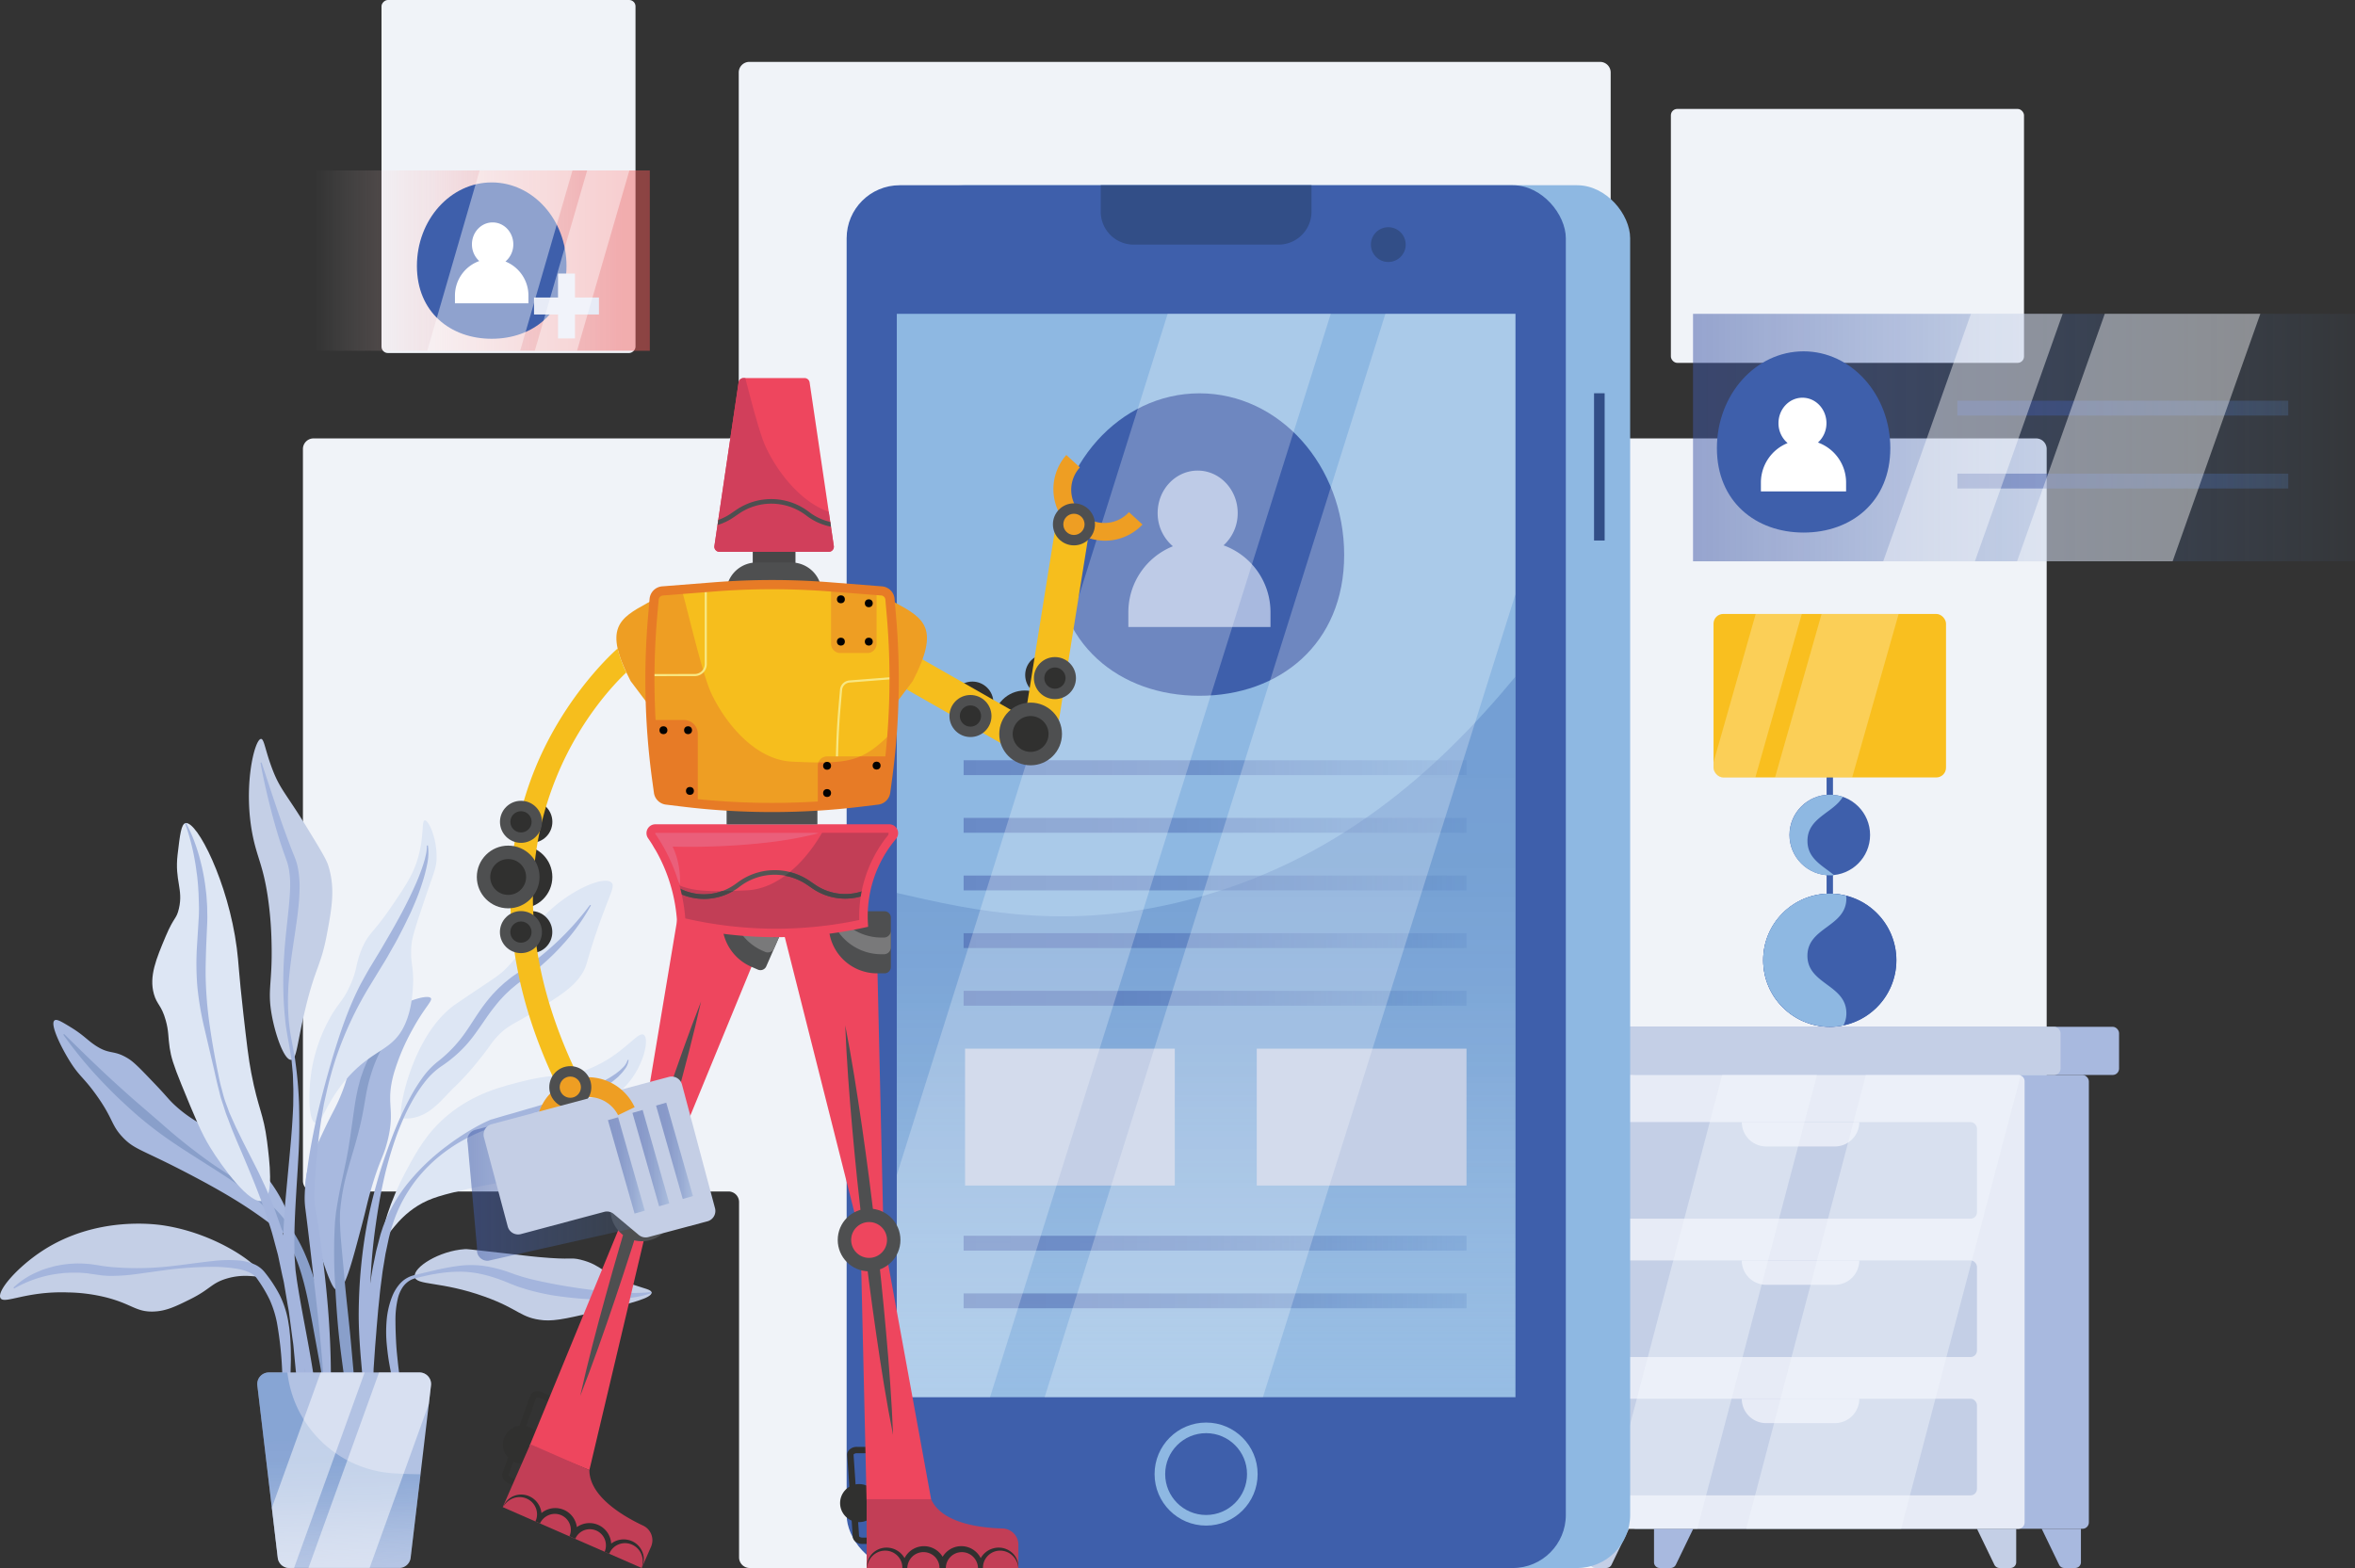 <svg xmlns="http://www.w3.org/2000/svg" xmlns:xlink="http://www.w3.org/1999/xlink" data-name="Layer 1" viewBox="144.97 130.35 1110.07 739.35"><rect x="144.97" y="130.35" width="1110.07" height="739.35" fill="#333333" stroke="none"/><defs><linearGradient id="a" x1="307.62" x2="304.81" y1="883.99" y2="807.12" gradientUnits="userSpaceOnUse"><stop offset="0" stop-color="#ffffff" stop-opacity="0" class="stopColorfff svgShape"></stop><stop offset=".01" stop-color="#fcfdfe" stop-opacity=".02" class="stopColorfcfdfe svgShape"></stop><stop offset=".14" stop-color="#d1ddef" stop-opacity=".27" class="stopColord1ddef svgShape"></stop><stop offset=".28" stop-color="#acc2e1" stop-opacity=".5" class="stopColoracc2e1 svgShape"></stop><stop offset=".43" stop-color="#8eacd6" stop-opacity=".68" class="stopColor8eacd6 svgShape"></stop><stop offset=".57" stop-color="#769ace" stop-opacity=".82" class="stopColor769ace svgShape"></stop><stop offset=".71" stop-color="#658ec8" stop-opacity=".92" class="stopColor658ec8 svgShape"></stop><stop offset=".85" stop-color="#5b86c4" stop-opacity=".98" class="stopColor5b86c4 svgShape"></stop><stop offset="1" stop-color="#5884c3" class="stopColor5884c3 svgShape"></stop></linearGradient><linearGradient id="d" x1="713.49" x2="713.49" y1="829.55" y2="489.83" xlink:href="#a"></linearGradient><linearGradient id="b" x1="599.19" x2="836.24" y1="716.51" y2="716.51" gradientUnits="userSpaceOnUse"><stop offset="0" stop-color="#4058a6" class="stopColor4058a6 svgShape"></stop><stop offset=".25" stop-color="#415aa8" stop-opacity=".97" class="stopColor415aa8 svgShape"></stop><stop offset=".49" stop-color="#4562ad" stop-opacity=".89" class="stopColor4562ad svgShape"></stop><stop offset=".72" stop-color="#4c6fb5" stop-opacity=".74" class="stopColor4c6fb5 svgShape"></stop><stop offset=".96" stop-color="#5680c0" stop-opacity=".54" class="stopColor5680c0 svgShape"></stop><stop offset="1" stop-color="#5884c3" stop-opacity=".5" class="stopColor5884c3 svgShape"></stop></linearGradient><linearGradient id="e" x1="599.19" x2="836.24" y1="743.69" y2="743.69" xlink:href="#b"></linearGradient><linearGradient id="f" x1="599.19" x2="836.24" y1="573.85" y2="573.85" xlink:href="#b"></linearGradient><linearGradient id="g" x1="599.19" x2="836.24" y1="601.03" y2="601.03" xlink:href="#b"></linearGradient><linearGradient id="h" x1="599.19" x2="836.24" y1="519.49" y2="519.49" xlink:href="#b"></linearGradient><linearGradient id="i" x1="599.19" x2="836.24" y1="492.31" y2="492.31" xlink:href="#b"></linearGradient><linearGradient id="j" x1="599.19" x2="836.24" y1="546.67" y2="546.67" xlink:href="#b"></linearGradient><linearGradient id="k" x1="293.46" x2="451.27" y1="253.22" y2="253.22" gradientUnits="userSpaceOnUse"><stop offset="0" stop-color="#ffffff" stop-opacity="0" class="stopColorfff svgShape"></stop><stop offset=".1" stop-color="#fde6e6" stop-opacity=".15" class="stopColorfde6e6 svgShape"></stop><stop offset=".28" stop-color="#fabbba" stop-opacity=".4" class="stopColorfabbba svgShape"></stop><stop offset=".46" stop-color="#f79796" stop-opacity=".62" class="stopColorf79796 svgShape"></stop><stop offset=".63" stop-color="#f57b79" stop-opacity=".78" class="stopColorf57b79 svgShape"></stop><stop offset=".78" stop-color="#f36765" stop-opacity=".9" class="stopColorf36765 svgShape"></stop><stop offset=".91" stop-color="#f25a58" stop-opacity=".97" class="stopColorf25a58 svgShape"></stop><stop offset="1" stop-color="#f25654" class="stopColorf25654 svgShape"></stop></linearGradient><linearGradient id="l" x1="943.01" x2="1255.04" y1="336.66" y2="336.66" gradientUnits="userSpaceOnUse"><stop offset="0" stop-color="#4058a6" class="stopColor4058a6 svgShape"></stop><stop offset="1" stop-color="#5884c3" stop-opacity=".1" class="stopColor5884c3 svgShape"></stop></linearGradient><linearGradient id="m" x1="963.88" x2="1119.85" y1="322.78" y2="322.78" gradientTransform="translate(103.73)" xlink:href="#b"></linearGradient><linearGradient id="n" x1="963.88" x2="1119.85" y1="357.17" y2="357.17" gradientTransform="translate(103.73)" xlink:href="#b"></linearGradient><linearGradient id="o" x1="365.22" x2="470.39" y1="683.18" y2="683.18" gradientUnits="userSpaceOnUse"><stop offset="0" stop-color="#4059a6" class="stopColor4059a6 svgShape"></stop><stop offset="1" stop-color="#5883c2" stop-opacity=".1" class="stopColor5883c2 svgShape"></stop></linearGradient><linearGradient id="c" x1="454.22" x2="471.6" y1="672.96" y2="672.96" gradientUnits="userSpaceOnUse"><stop offset="0" stop-color="#4059a6" class="stopColor4059a6 svgShape"></stop><stop offset=".25" stop-color="#415ba8" stop-opacity=".97" class="stopColor415ba8 svgShape"></stop><stop offset=".48" stop-color="#4562ac" stop-opacity=".89" class="stopColor4562ac svgShape"></stop><stop offset=".72" stop-color="#4c6eb4" stop-opacity=".75" class="stopColor4c6eb4 svgShape"></stop><stop offset=".95" stop-color="#567fbf" stop-opacity=".55" class="stopColor567fbf svgShape"></stop><stop offset="1" stop-color="#5883c2" stop-opacity=".5" class="stopColor5883c2 svgShape"></stop></linearGradient><linearGradient id="p" x1="443.09" x2="460.46" y1="676.39" y2="676.39" xlink:href="#c"></linearGradient><linearGradient id="q" x1="431.52" x2="448.9" y1="679.84" y2="679.84" xlink:href="#c"></linearGradient></defs><rect width="166.45" height="119.73" x="301.44" y="153.71" fill="#f0f3f8" rx="3" transform="rotate(90 384.665 213.575)" class="colorf0f3f8 svgShape"></rect><path fill="#f0f3f8" d="M1104.67,337.06H909.19a5,5,0,0,1-5-5V164.53a5,5,0,0,0-5-5h-401a5,5,0,0,0-5,5V332.06a5,5,0,0,1-5,5H292.76a5,5,0,0,0-5,5V687.12a5,5,0,0,0,5,5H488.34a5,5,0,0,1,5,5V864.65a5,5,0,0,0,5,5h401a5,5,0,0,0,5-5V697.12a5,5,0,0,1,5-5h195.37a5,5,0,0,0,5-5V342.06A5,5,0,0,0,1104.67,337.06Z" class="colorf0f3f8 svgShape"></path><rect width="166.45" height="119.73" x="932.57" y="181.71" fill="#f0f3f8" rx="3" class="colorf0f3f8 svgShape"></rect><rect width="245.16" height="22.71" x="898.67" y="614.48" fill="#a8b9df" rx="3" class="colora8b9df svgShape"></rect><rect width="216.67" height="213.97" x="912.92" y="637.19" fill="#a8b9df" rx="3" class="colora8b9df svgShape"></rect><rect width="245.16" height="22.71" x="871.09" y="614.48" fill="#c4cfe6" rx="3" class="colorc4cfe6 svgShape"></rect><path fill="#e7ebf6" d="M1099.3,640.19v208a3,3,0,0,1-3,3h-208a3,3,0,0,1-3-3v-208a3,3,0,0,1,3-3h208a3,3,0,0,1,3,3Z" class="colore7ebf6 svgShape"></path><rect width="166.35" height="45.56" x="910.49" y="659.4" fill="#c4cfe6" rx="3" class="colorc4cfe6 svgShape"></rect><rect width="166.35" height="45.56" x="910.49" y="724.63" fill="#c4cfe6" rx="3" class="colorc4cfe6 svgShape"></rect><rect width="166.35" height="45.56" x="910.49" y="789.85" fill="#c4cfe6" rx="3" class="colorc4cfe6 svgShape"></rect><path fill="#e7ebf6" d="M966 659.4h55.37a0 0 0 010 0v0a11.5 11.5 0 01-11.5 11.5H977.48A11.5 11.5 0 01966 659.4v0A0 0 0 01966 659.4zM966 724.63h55.37a0 0 0 010 0v0a11.5 11.5 0 01-11.5 11.5H977.48a11.5 11.5 0 01-11.5-11.5v0A0 0 0 01966 724.63zM966 789.85h55.37a0 0 0 010 0v0a11.5 11.5 0 01-11.5 11.5H977.48a11.5 11.5 0 01-11.5-11.5v0A0 0 0 01966 789.85z" class="colore7ebf6 svgShape"></path><path fill="#c4cfe6" d="M902.14,869.65H897a2.69,2.69,0,0,1-2.69-2.68V851.16h18.49l-8.22,17A2.7,2.7,0,0,1,902.14,869.65Z" class="colorc4cfe6 svgShape"></path><path fill="#a8b9df" d="M932.47,869.65H927.3a2.68,2.68,0,0,1-2.68-2.68V851.16h18.49l-8.22,17A2.7,2.7,0,0,1,932.47,869.65Z" class="colora8b9df svgShape"></path><path fill="#c4cfe6" d="M1087.49,869.65h5.16a2.68,2.68,0,0,0,2.69-2.68V851.16h-18.49l8.22,17A2.7,2.7,0,0,0,1087.49,869.65Z" class="colorc4cfe6 svgShape"></path><path fill="#a8b9df" d="M1118,869.65h5.16a2.68,2.68,0,0,0,2.69-2.68V851.16h-18.49l8.22,17A2.7,2.7,0,0,0,1118,869.65Z" class="colora8b9df svgShape"></path><polygon fill="#f4f7fc" points="1001.43 637.19 945.02 851.16 900.35 851.16 956.76 637.19 1001.43 637.19" opacity=".42" class="colorf4f7fc svgShape"></polygon><path fill="#f4f7fc" d="M1097.46,637.42,1041.1,851.16h-73l56.41-214h71.79A3,3,0,0,1,1097.46,637.42Z" opacity=".42" class="colorf4f7fc svgShape"></path><g fill="#000000" class="color000 svgShape"><path fill="#a8b9df" d="M304 738.6c-1.2 0-2.61-1.35-6.2-11.79-7.24-21-10.85-31.55-8.06-44 1.15-5.12 3.45-10 8.06-19.84 3.74-8 5.46-10.25 8.06-16.75 4.1-10.22 3.51-13.68 5.59-19.22 7.3-19.5 34.26-29 36.59-26.05 1 1.24-2.86 4.19-8.69 14.88a102.44 102.44 0 00-8.68 20.47c-4.2 14.94.9 16.59-3.1 32.25-2 7.73-3.38 8-7.44 21.7-2 6.74-2.11 8.22-4.34 16.75C310.44 727.29 307.48 738.6 304 738.6zM281.65 712.55c-2.2 1.75-7.88-5.64-27.29-17.36-13.21-8-29.74-16.13-31-16.75-12.88-6.32-15.95-7.06-20.46-11.78-5.71-6-4.33-8.5-12.41-19.85-6.25-8.78-8.17-8.81-13-16.74-4.14-6.78-9-16.94-6.82-18.61 1-.78 3.24.55 7.44 3.1 6.29 3.83 7.82 6.05 11.78 8.69 7 4.63 8.45 1.86 15.51 6.2 2.84 1.75 6 5.09 12.4 11.78s6.5 7.43 9.92 10.54c4.91 4.46 8.8 6.66 13 9.31A195.75 195.75 0 01263 677.2C277.66 690.08 284.88 710 281.65 712.55z" class="colora8b9df svgShape"></path><path fill="#899fca" d="M175.17,617.88c7.42,7.27,14.76,14.51,22.35,21.48,1.88,1.75,3.8,3.47,5.71,5.19s3.83,3.44,5.77,5.12l11.68,10.08A272.53,272.53,0,0,0,244.9,679c4.26,2.94,8.65,5.67,13,8.49a119.09,119.09,0,0,1,12.77,9.13,61.18,61.18,0,0,1,10.71,11.77,76.35,76.35,0,0,1,7.68,14c4.2,9.8,6.55,20.16,8.31,30.41.87,5.14,1.62,10.27,2.31,15.41.34,2.56.69,5.15,1,7.74s.53,5.18.76,7.78a218.15,218.15,0,0,1,.41,31.2h-.5c-1.05-10.32-2.22-20.57-3.82-30.75-.8-5.09-1.68-10.13-2.63-15.22l-2.78-15.24c-1.89-10.1-3.78-20.15-7.43-29.56A84.18,84.18,0,0,0,278,710.57a63.36,63.36,0,0,0-9.21-12A83.37,83.37,0,0,0,257,688.89c-4.23-2.95-8.59-5.75-13-8.55-8.72-5.59-17.64-11-25.94-17.36-4.15-3.16-8.17-6.48-12-10-1.93-1.75-3.84-3.53-5.72-5.32s-3.71-3.67-5.53-5.53a200.55,200.55,0,0,1-20-23.92Z" class="color899fca svgShape"></path><path fill="#c4cfe6" d="M268,731.7c-.65,1.69-6.88-1.39-16.48,1.58-7,2.17-7.5,5-16.9,9.66-6.77,3.36-11.49,5.7-17.66,5.81-7.88.14-9.86-3.52-21.65-6.6a79.13,79.13,0,0,0-18.44-2.43c-19.56-.68-29.82,5.68-31.64,2.72-2-3.23,7.83-14.6,19.84-22.41,25.26-16.43,53.15-12.5,57.23-11.86C248.73,712.29,269.22,728.49,268,731.7Z" class="colorc4cfe6 svgShape"></path><path fill="#a4b5dd" d="M151.31,737.44a37.9,37.9,0,0,1,10.16-6.87c.94-.43,1.89-.82,2.84-1.24s1.95-.69,2.93-1,2-.57,3-.85,2-.42,3-.63a49.15,49.15,0,0,1,12.47-.63,29.28,29.28,0,0,1,3.11.34l1.55.22.77.12.71.11c1.86.34,3.79.57,5.72.75a140.46,140.46,0,0,0,23.83,0c8-.69,15.9-2,24-2.85a62.8,62.8,0,0,1,12.36-.24,24.41,24.41,0,0,1,6.39,1.51,13,13,0,0,1,5.76,4.24,64.61,64.61,0,0,1,6.83,10.42,45.15,45.15,0,0,1,4,12l.49,3.08c.18,1,.24,2.05.35,3.08.24,2,.31,4.09.41,6.13s.06,4.07.1,6.1l-.15,6.07a236.46,236.46,0,0,1-2.25,24.09l-.5,0c-.53-8-.75-16.07-1.19-24a169.58,169.58,0,0,0-2.5-23.46,49.73,49.73,0,0,0-3.43-10.79,67.05,67.05,0,0,0-5.95-9.93c-1.65-2.53-5.24-3.81-8.91-4.55a70.64,70.64,0,0,0-11.66-1,176.67,176.67,0,0,0-23.93,1.71l-12,1.65a86.66,86.66,0,0,1-12.21.9c-1,0-2.07,0-3.12-.13-.52,0-1-.07-1.56-.13l-1.57-.22-2.93-.41c-1-.11-1.9-.35-2.86-.38l-2.88-.23c-1,0-1.92,0-2.88,0-.48,0-1,0-1.44,0l-1.45.08a27.7,27.7,0,0,0-2.88.22,56.47,56.47,0,0,0-22.21,7.17Z" class="colora4b5dd svgShape"></path><path fill="#c4cfe6" d="M282.27,630.07c-3.31.29-7.59-11.79-9.3-21.71-2-11.62.48-14.66,0-33.49a170.24,170.24,0,0,0-1.87-22.32c-2.15-13.91-4.74-17.56-6.82-27.29-5-23.44.64-46.41,3.72-46.51,1.54-.05,1.94,5.55,5.59,14.88,3.48,8.92,6.44,11.23,15.5,26,6.41,10.47,9.61,15.71,10.54,18.6,3.46,10.72,1.81,20-.62,32.87-2.79,14.76-5.24,14.94-9.92,34.11C285,621.92,284.91,629.84,282.27,630.07Z" class="colorc4cfe6 svgShape"></path><path fill="#a4b5dd" d="M268.25,489.85c4.33,13,8.48,26.09,13.33,38.82.59,1.59,1.22,3.17,1.86,4.73l.48,1.2.49,1.31c.3.88.56,1.77.77,2.67a46.65,46.65,0,0,1,1,10.72,102.78,102.78,0,0,1-.73,10.45c-.36,3.45-.9,6.85-1.38,10.24-1,6.77-2.09,13.5-2.74,20.28a114.77,114.77,0,0,0-.3,20.39,90.3,90.3,0,0,0,1.38,10.11c.34,1.66.63,3.37.94,5.07l.46,2.55.24,1.27.16,1.29a192.16,192.16,0,0,1,1.75,20.63c.14,6.89.18,13.8-.15,20.68S285,686,284.6,692.81s-.8,13.65-.85,20.42c-.07,3.39,0,6.75.11,10.11l.35,5c.1,1.67.43,3.29.6,4.94,2,13.4,4.91,26.84,7.14,40.4,1.13,6.79,2.11,13.63,2.67,20.52.3,3.44.44,6.89.51,10.34,0,1.72,0,3.45,0,5.17s-.15,3.44-.22,5.16h-.5c-1.54-27.46-10.39-53.43-14.89-80.79a112.89,112.89,0,0,1-1-21c.06-3.47.32-6.91.51-10.37s.53-6.87.85-10.29L281.77,672c.63-6.81,1.13-13.61,1.41-20.43l.06-5.1c0-.86,0-1.71,0-2.56l-.08-2.55c-.07-1.7-.07-3.41-.2-5.11l-.48-5.08c-.11-1.71-.48-3.37-.74-5.06s-.54-3.34-.87-5.05-.59-3.4-.87-5.11-.48-3.42-.63-5.14c-1.48-13.73-.94-27.69.52-41.34.69-6.83,1.59-13.6,1.82-20.25a42.86,42.86,0,0,0-.69-9.73c-.18-.77-.35-1.54-.58-2.29l-.36-1.11-.44-1.21q-.9-2.45-1.72-4.9c-1.13-3.27-2.11-6.58-3.07-9.89s-1.85-6.63-2.69-10c-1.68-6.67-3.19-13.38-4.41-20.15Z" class="colora4b5dd svgShape"></path><path fill="#c4cfe6" d="M340.45,732.32c-.73-4.51,11.64-12.22,23.57-13,1.28-.08,1.55,0,18,1.86,13.48,1.55,15,1.7,16.75,1.86,16.53,1.51,14.64,0,19.84,1.24,10.34,2.54,10.23,6.78,24.81,11.79,5.59,1.92,8.61,2.33,8.68,3.72.15,2.59-10,5.1-22.32,8.06-15.17,3.66-22.75,5.49-28.53,5-11-1-11.45-5.29-27.91-11.16C352.81,734.3,341.14,736.55,340.45,732.32Z" class="colorc4cfe6 svgShape"></path><path fill="#a4b5dd" d="M335.67,798.74a98.39,98.39,0,0,1-3.86-11c-.55-1.86-1.07-3.74-1.52-5.64s-.9-3.79-1.26-5.7-.72-3.84-1-5.78-.51-3.88-.7-5.84a63.25,63.25,0,0,1-.11-11.84A39.39,39.39,0,0,1,330,741.21a20.22,20.22,0,0,1,3.19-5.25,14.78,14.78,0,0,1,2.25-2.15,14.08,14.08,0,0,1,2.69-1.54,17.81,17.81,0,0,1,2.91-.88c.94-.22,1.88-.44,2.81-.68l5.67-1.33A114.23,114.23,0,0,1,361,727.22a46.12,46.12,0,0,1,12,0,63.79,63.79,0,0,1,11.57,2.88l2.78,1c.93.33,1.78.58,2.67.88s1.78.54,2.68.79,1.79.52,2.72.72c3.65.91,7.37,1.64,11.1,2.36,7.46,1.4,15,2.48,22.61,3.27,3.8.33,7.61.68,11.42.77a77.05,77.05,0,0,0,11.46-.34l.12.48a51,51,0,0,1-11.48,2.42l-2.92.29-2.93.17c-1.95.11-3.91.12-5.86.14-3.91,0-7.82-.17-11.71-.52s-7.78-.81-11.65-1.42a110.25,110.25,0,0,1-11.51-2.57c-.95-.25-1.89-.57-2.84-.87s-1.89-.58-2.83-.95-1.91-.72-2.79-1.07L383,734.56c-7.05-2.77-14.18-4.7-21.76-4.61a66.24,66.24,0,0,0-11.37,1.1c-1.9.28-3.77.74-5.65,1.14-.93.21-1.87.45-2.8.68a13.11,13.11,0,0,0-2.61.87,10.79,10.79,0,0,0-4,3.48,16.83,16.83,0,0,0-2.21,4.92,43.83,43.83,0,0,0-1.22,11c0,3.74.16,7.5.37,11.28.12,1.89.29,3.78.49,5.67s.38,3.79.62,5.68c.92,7.59,2.15,15.17,3.3,22.83Z" class="colora4b5dd svgShape"></path><path fill="#dde6f4" d="M326.3,713.17c-2.23-1.17,2.49-16.52,9.92-30.39,4.95-9.23,9.83-18.35,19.85-26.67,12.38-10.28,25.65-13.57,36-16.12,16.63-4.11,18.84-.88,30.39-5.58,16.78-6.84,23.1-18.16,26-16.13s-.47,16.64-9.92,25.43c-5.53,5.14-12.82,8.09-17.36,9.92-8.82,3.57-12.42,3.08-16.75,7.45-2.69,2.71-2.09,3.71-6.82,11.16-3.85,6.07-5.87,9.26-8.68,11.78-4.93,4.43-8.54,3.47-22.95,6.82-12,2.8-18,4.2-24.19,8.07C331.24,705.53,328,714.06,326.3,713.17Z" class="colordde6f4 svgShape"></path><path fill="#a4b5dd" d="M441.28,630.06a8.53,8.53,0,0,1-1.76,4.39c-.49.6-.93,1.27-1.47,1.83S437,637.4,436.42,638a48.21,48.21,0,0,1-7.43,5.5,91.67,91.67,0,0,1-8.07,4.42c-1.39.64-2.78,1.28-4.18,1.89s-2.8,1.2-4.22,1.75l-4.26,1.66c-1.43.53-2.88,1-4.32,1.48-2.88,1-5.76,2-8.69,2.73-5.82,1.77-11.77,3-17.69,4.25l.16,0c-1.74.52-3.58,1.21-5.34,1.92s-3.55,1.51-5.28,2.35-3.43,1.76-5.12,2.72-3.3,2-4.9,3.1a71.29,71.29,0,0,0-16.73,15.92,74.47,74.47,0,0,0-6.1,9.77A69.77,69.77,0,0,0,329.94,708c-.28.91-.6,1.8-.83,2.72l-.71,2.76c-.43,1.87-.8,3.76-1.21,5.64-.18.94-.42,1.87-.58,2.82l-.47,2.86c-.3,1.91-.66,3.8-.92,5.71-.46,3.85-1.05,7.66-1.38,11.53l-.6,5.78-.5,5.8-.25,2.89c-.07,1-.13,1.94-.22,2.91l-.47,5.8L321,776.81c-.95,15.53-1.62,31.11-2.32,46.74l-.5,0a391.24,391.24,0,0,1-1.93-46.94,297.29,297.29,0,0,1,4.15-46.93c.33-2,.76-3.88,1.14-5.82l.59-2.9c.19-1,.47-1.92.71-2.88.5-1.93,1-3.84,1.5-5.76l.94-2.86c.31-1,.72-1.88,1.07-2.82a73.75,73.75,0,0,1,12.44-20.29A102.33,102.33,0,0,1,356.1,670.3c1.57-1.2,3.19-2.33,4.82-3.43s3.29-2.18,5-3.2,3.42-2,5.18-2.93,3.53-1.78,5.47-2.58l.16,0c2.88-.85,5.75-1.74,8.65-2.53,1.44-.39,2.88-.81,4.31-1.25l4.31-1.26,4.32-1.24,4.28-1.33c1.42-.45,2.86-.86,4.27-1.35l4.24-1.44c2.85-.9,5.57-2.1,8.38-3.1,2.73-1.16,5.48-2.3,8.12-3.64.65-.34,1.34-.63,2-1l1.92-1.1c1.32-.68,2.48-1.56,3.73-2.36l1.72-1.37c.59-.44,1.06-1,1.6-1.48a8.53,8.53,0,0,0,2.23-3.59Z" class="colora4b5dd svgShape"></path><path fill="#899fca" d="M335.1,612.19a37.72,37.72,0,0,0-8.47,9.66c-.6.88-1.1,1.83-1.63,2.76s-1,1.88-1.48,2.83-.89,1.94-1.3,2.92l-.63,1.47-.55,1.5a79.28,79.28,0,0,0-3.38,12.34c-.75,4.15-1.43,8.62-2.38,12.92s-2.09,8.61-3.33,12.86-2.51,8.46-3.65,12.7A99.19,99.19,0,0,0,305.78,697c-.14,1.08-.27,2.17-.37,3.25a32.56,32.56,0,0,0-.19,3.26c0,1.08-.09,2.14,0,3.23l.14,3.26c.22,4.36.67,8.72,1.06,13.08l1.2,13.09c.83,8.72,1.87,17.44,2.67,26.17s1.58,17.48,2.3,26.23l1.1,13.13c.23,2.17.35,4.38.59,6.55l.32,3.28.41,3.26-.48.13-1-3.17-.85-3.21c-.56-2.15-1-4.31-1.5-6.47q-1.38-6.48-2.47-13c-.76-4.35-1.43-8.71-2-13.07s-1.18-8.74-1.67-13.11c-1-8.76-1.6-17.56-2.07-26.37a246.8,246.8,0,0,1-.28-26.52l.18-3.33c.07-1.1.23-2.23.33-3.35.07-.55.11-1.11.19-1.66l.27-1.64c.16-1.1.34-2.19.54-3.28.74-4.36,1.68-8.68,2.63-13l1.36-6.46c.42-2.15.82-4.31,1.17-6.47.71-4.33,1.3-8.67,1.92-13s1.16-8.6,2.15-13.07c.19-1.11.51-2.2.8-3.29s.55-2.19.9-3.27l1.13-3.2c.36-1.07.87-2.1,1.29-3.14l.68-1.56.78-1.51c.53-1,1-2,1.66-3a41.47,41.47,0,0,1,3.91-5.56,30.49,30.49,0,0,1,10.39-8.53Z" class="color899fca svgShape"></path><path fill="#dde6f4" d="M269,696.43c5.13-2.13,3-18.73,1.86-27.91-1.69-13.24-4.18-15.26-7.45-32.25-1.33-6.93-2.12-13.92-3.72-27.91-2.3-20.2-2.14-23.67-3.1-31-4-30.87-18.76-60.08-24.18-58.91-2,.44-2.6,5.25-3.73,14.88-1.42,12.25,2.77,16.23.62,25.43-1.19,5.14-2.24,3.62-6.2,13-4.53,10.77-7.94,18.89-5.58,27.29,1.44,5.1,3.55,5.13,5.58,12.4,1.48,5.28,1.06,7.74,1.86,13,.63,4.12,1.67,7.8,5.58,17.36,6.26,15.28,9.38,22.92,13.65,29.77C249.43,680.09,262.89,698.94,269,696.43Z" class="colordde6f4 svgShape"></path><path fill="#a4b5dd" d="M232.6,518.33a64.41,64.41,0,0,1,4.07,9,87,87,0,0,1,2.91,9.47,94.28,94.28,0,0,1,1.95,9.74c.26,1.64.42,3.29.63,4.93s.25,3.31.38,5,.09,3.32.14,5,0,3.32-.08,5l-.43,9.77c-.11,3.24-.21,6.47-.26,9.69s0,6.44.16,9.64a186.19,186.19,0,0,0,1.9,19.3c.92,6.44,2.08,12.87,3.34,19.28.68,3.18,1.24,6.42,2.13,9.52.43,1.57.8,3.14,1.28,4.69s1.08,3.06,1.63,4.58c.29.76.53,1.53.85,2.28l1,2.24,2,4.45c1.45,2.92,2.83,5.85,4.32,8.76l4.45,8.74c.73,1.47,1.5,2.92,2.2,4.4l2.08,4.47c1.46,3,2.62,6,3.9,9.09l.94,2.29c.3.76.56,1.55.84,2.32l1.65,4.67c1.17,3.09,2.05,6.27,3,9.44l1.4,4.75c.41,1.6.77,3.21,1.16,4.81l1.13,4.82c.36,1.61.77,3.21,1,4.84L285.9,745l.39,2.44c.13.81.19,1.64.29,2.45l.55,4.91c.35,3.27.77,6.54,1,9.81.33,6.57.85,13.12.92,19.68v9.84c0,3.28.08,6.55-.14,9.83s-.33,6.54-.51,9.81-.36,6.53-.6,9.8l-.5,0c-.21-3.26-.36-6.53-.52-9.79s-.32-6.52-.43-9.78c-.31-6.51-.89-13-1.25-19.5-.13-3.25-.59-6.47-.88-9.71l-.92-9.69c-.14-1.62-.45-3.22-.64-4.82l-.64-4.82-.64-4.82c-.11-.8-.19-1.61-.33-2.41l-.44-2.38L279,736.27c-.24-1.61-.64-3.17-1-4.75l-1-4.73c-.34-1.58-.66-3.17-1-4.74l-1.26-4.67c-.84-3.12-1.61-6.26-2.67-9.31-3.83-12.34-8.89-24.27-14-36.3-1.32-3-2.54-6-3.81-9.07l-1.74-4.61-.89-2.3c-.29-.76-.52-1.56-.78-2.34-.5-1.57-1-3.13-1.53-4.69s-.83-3.18-1.25-4.77c-.86-3.19-1.53-6.38-2.25-9.57l-4.47-19.11a146,146,0,0,1-3.33-19.52,131.21,131.21,0,0,1-.17-19.82l.61-9.79c.07-1.6.22-3.2.26-4.8s.06-3.21,0-4.82l-.15-4.81c-.11-1.6-.17-3.21-.32-4.81s-.29-3.21-.53-4.8-.41-3.2-.69-4.79c-.53-3.19-1.18-6.36-2-9.5a84.51,84.51,0,0,0-2.85-9.3Z" class="colora4b5dd svgShape"></path><path fill="#dde6f4" d="M293.71,659.84c-3.51-.85-3.42-15.08-1.86-24.81a77.24,77.24,0,0,1,8.68-24.81c4-7.11,6-7.67,9.3-14.88,3.74-8.07,2.61-10.13,5.59-17.37,3.25-7.9,5.4-7.37,14.26-20.46,6.63-9.8,10.16-15,12.4-23,2.87-10.12,1.53-17.16,3.1-17.36,1.75-.23,5.67,8.12,5.59,17.36,0,5.08-1.27,6.91-6.21,21.71-3.47,10.4-5.21,15.68-5.58,19.22-.91,8.78,1.28,10.8.62,20.47-.24,3.57-.72,10.7-3.72,17.36C330.19,626,321,624.65,308.59,638.75,298.3,650.5,296.71,660.56,293.71,659.84Z" class="colordde6f4 svgShape"></path><path fill="#a4b5dd" d="M346.67,528.91a25.63,25.63,0,0,1-.43,9.29,76,76,0,0,1-2.39,8.94c-.93,2.94-2,5.8-3.21,8.65L338.83,560c-.62,1.4-1.31,2.77-2,4.16-1.29,2.79-2.73,5.48-4.13,8.21s-3,5.35-4.47,8-3.13,5.25-4.72,7.86l-4.7,7.71a168.71,168.71,0,0,0-15.3,32.77,173.38,173.38,0,0,0-4.82,17.53l-1,4.44-.78,4.48c-.55,3-.91,6-1.38,9-.76,6-1.33,12-1.78,18.06-.2,3-.42,6-.54,9-.07,1.54-.13,2.93-.06,4.35a32.64,32.64,0,0,0,.47,4.26c2,12.05,3.67,24.13,4.93,36.26s2.09,24.33,2.32,36.56-.09,24.52-2.14,36.58l-.49,0c.16-6.09.18-12.14-.15-18.2-.05-1.51-.11-3-.23-4.53l-.26-4.54c-.19-3-.47-6-.67-9.06-1-12.08-2.27-24.14-3.68-36.18s-2.74-24.11-4.3-36.14a38.52,38.52,0,0,1-.38-4.83,43.3,43.3,0,0,1,.22-4.76c.25-3.06.56-6.11,1-9.15.77-6.09,1.88-12.11,3.07-18.11s2.63-11.94,4.17-17.85,3.17-11.78,4.92-17.63c3.56-11.66,7.49-23.34,13.22-34.29,1.5-2.67,3-5.46,4.54-8l4.7-7.76c3.07-5.21,6.11-10.43,9-15.75s5.54-10.71,7.94-16.23q1.78-4.15,3.18-8.43l.64-2.16c.19-.72.35-1.45.53-2.18a18,18,0,0,0,.47-4.4Z" class="colora4b5dd svgShape"></path><path fill="#dde6f4" d="M360.05,603.61c18.52-12.61,20-13,24.19-17.37C394,576.07,392,572.11,401,562.68c11.69-12.28,28.66-19.79,32.25-16.13,1.87,1.91-1.16,5.57-7.44,24.19-4.78,14.17-4,15-6.82,19.23-4,6-9.72,9.62-21.09,16.74-10.44,6.54-13.42,6.83-18.6,12.4-3.09,3.31-3.24,4.5-8.69,11.17a129.09,129.09,0,0,1-11.16,12.4c-6.87,6.49-12.86,16-25.11,15C331.87,657.43,338.45,618.31,360.05,603.61Z" class="colordde6f4 svgShape"></path><path fill="#a4b5dd" d="M423.52,557.22a96.43,96.43,0,0,1-12.09,17.16c-2.34,2.62-4.73,5.21-7.32,7.6-1.26,1.24-2.61,2.37-3.92,3.55s-2.74,2.23-4.11,3.35L391.82,592l-2,1.52c-.68.49-1.35,1-2,1.56l-1.94,1.61c-.64.54-1.22,1.15-1.84,1.71-1.24,1.13-2.34,2.4-3.49,3.61q-3.26,3.83-6.18,8c-1.93,2.83-3.92,5.71-6,8.55a60.54,60.54,0,0,1-7.1,8,63.24,63.24,0,0,1-8.39,6.62,34.37,34.37,0,0,0-7.31,6.87,69,69,0,0,0-5.77,8.5,101.09,101.09,0,0,0-4.68,9.23c-1.36,3.18-2.71,6.36-3.81,9.64a172.75,172.75,0,0,0-5.62,19.95c-1.5,6.74-2.63,13.56-3.6,20.38s-1.7,13.68-2.16,20.55-.67,13.74-.56,20.61c.08,3.44.16,6.87.34,10.3s.46,6.83.7,10.32c.93,13.87,1.8,27.74,2.45,41.63S324,839,324.24,852.9l-.5,0c-1.86-13.8-3.44-27.61-4.86-41.44S316.21,783.84,315,770c-.55-6.91-1-14-.94-21s.4-14,1.07-21,1.6-13.94,2.91-20.82,3-13.69,4.91-20.41,4.2-13.33,6.68-19.86a158.63,158.63,0,0,1,8.66-19.07,82.43,82.43,0,0,1,5.57-9,38.38,38.38,0,0,1,7.33-7.87A62.71,62.71,0,0,0,365,616.17c1.95-2.79,3.74-5.75,5.74-8.64a78.74,78.74,0,0,1,6.55-8.46c1.26-1.29,2.46-2.63,3.82-3.81.67-.6,1.3-1.24,2-1.8l2.1-1.7a26.1,26.1,0,0,1,2.16-1.59l2.21-1.52,4.24-2.89A133.83,133.83,0,0,0,423.09,557Z" class="colora4b5dd svgShape"></path><path fill="#b2c2e3" d="M348.12,783.56l-1,8.67h0l-8.59,72.6a5.45,5.45,0,0,1-5.42,4.81H281.32a5.47,5.47,0,0,1-5.42-4.81l-2.79-23.61-6.83-57.67a5.45,5.45,0,0,1,5.42-6.09h71A5.45,5.45,0,0,1,348.12,783.56Z" class="colorb2c2e3 svgShape"></path><path fill="url(#a)" d="M342.73,825.46s-4.1,0-11.71-.4a53.81,53.81,0,0,1-50.56-47.43l0-.16H271.7a5.45,5.45,0,0,0-5.42,6.09l6.83,57.67,2.79,23.61a5.47,5.47,0,0,0,5.42,4.81h51.76a5.45,5.45,0,0,0,5.42-4.81l4.66-39.4A3,3,0,0,1,342.73,825.46Z" opacity=".47"></path><path fill="#ffffff" d="M316.85 777.47l-33.27 92.18h-2.26a5.47 5.47 0 01-5.42-4.81l-2.79-23.61 23-63.76zM348.12 783.56l-1 8.67h0l-27.93 77.41H290.37l33.27-92.18H342.7A5.45 5.45 0 01348.12 783.56z" opacity=".49" class="colorfff svgShape"></path></g><g fill="#000000" class="color000 svgShape"><rect width="339" height="651.97" x="574.37" y="217.69" fill="#8eb8e2" rx="25" class="color8eb8e2 svgShape"></rect><rect width="339" height="651.97" x="544.05" y="217.69" fill="#3e5fab" rx="25" class="color3e5fab svgShape"></rect><rect width="291.6" height="510.8" x="567.7" y="278.32" fill="#8eb8e2" class="color8eb8e2 svgShape"></rect><path fill="url(#d)" d="M859.29,449.39c-36.61,44.31-84.55,87.42-154.8,105.41-56.61,14.5-99,5.34-136.8-3.43V789.12h291.6Z" opacity=".47"></path><path fill="#324e87" d="M663.81,217.69h99.36a0,0,0,0,1,0,0v12.46a15.54,15.54,0,0,1-15.54,15.54H679.36a15.54,15.54,0,0,1-15.54-15.54V217.69A0,0,0,0,1,663.81,217.69Z" class="color324e87 svgShape"></path><circle cx="799.37" cy="245.68" r="8.2" fill="#324e87" class="color324e87 svgShape"></circle><circle cx="713.49" cy="825.37" r="21.79" fill="none" stroke="#8eb8e2" stroke-miterlimit="10" stroke-width="5" class="colorStroke8eb8e2 svgStroke"></circle><path fill="#3e5fab" d="M778.57,392c0,42.09-30.54,66.41-68.21,66.41s-68.2-24.32-68.2-66.41,30.53-76.2,68.2-76.2S778.57,349.89,778.57,392Z" class="color3e5fab svgShape"></path><path fill="#a8b9df" d="M721.71,387.48a20.44,20.44,0,0,0,6.67-15.25c0-11-8.44-20-18.86-20s-18.87,8.95-18.87,20a20.4,20.4,0,0,0,7.19,15.68,33.49,33.49,0,0,0-21,31.06v7h67v-7A33.49,33.49,0,0,0,721.71,387.48Z" class="colora8b9df svgShape"></path><rect width="98.86" height="64.54" x="599.87" y="624.79" fill="#c4cfe6" class="colorc4cfe6 svgShape"></rect><rect width="98.86" height="64.54" x="737.37" y="624.79" fill="#c4cfe6" class="colorc4cfe6 svgShape"></rect><line x1="599.19" x2="836.24" y1="716.51" y2="716.51" fill="none" stroke="url(#b)" stroke-miterlimit="10" stroke-width="7" opacity=".47"></line><line x1="599.19" x2="836.24" y1="743.69" y2="743.69" fill="none" stroke="url(#e)" stroke-miterlimit="10" stroke-width="7" opacity=".47"></line><line x1="599.19" x2="836.24" y1="573.85" y2="573.85" fill="none" stroke="url(#f)" stroke-miterlimit="10" stroke-width="7" opacity=".47"></line><line x1="599.19" x2="836.24" y1="601.03" y2="601.03" fill="none" stroke="url(#g)" stroke-miterlimit="10" stroke-width="7" opacity=".47"></line><line x1="599.19" x2="836.24" y1="519.49" y2="519.49" fill="none" stroke="url(#h)" stroke-miterlimit="10" stroke-width="7" opacity=".47"></line><line x1="599.19" x2="836.24" y1="492.31" y2="492.31" fill="none" stroke="url(#i)" stroke-miterlimit="10" stroke-width="7" opacity=".47"></line><line x1="599.19" x2="836.24" y1="546.67" y2="546.67" fill="none" stroke="url(#j)" stroke-miterlimit="10" stroke-width="7" opacity=".47"></line><polygon fill="#ffffff" points="772.25 278.31 611.64 789.12 567.7 789.12 567.7 684.34 695.37 278.31 772.25 278.31" opacity=".25" class="colorfff svgShape"></polygon><polygon fill="#ffffff" points="637.38 789.12 797.99 278.32 859.3 278.32 859.3 410.53 740.26 789.12 637.38 789.12" opacity=".25" class="colorfff svgShape"></polygon><line x1="898.85" x2="898.85" y1="315.77" y2="385.2" fill="none" stroke="#324e87" stroke-miterlimit="10" stroke-width="5" class="colorStroke324e87 svgStroke"></line></g><g fill="#000000" class="color000 svgShape"><rect width="157.81" height="85.03" x="293.46" y="210.71" fill="url(#k)" opacity=".47"></rect><path fill="#3e5fab" d="M341.49,255.75c0,21.76,15.78,34.33,35.25,34.33S412,277.51,412,255.75s-15.79-39.39-35.26-39.39S341.49,234,341.49,255.75Z" class="color3e5fab svgShape"></path><path fill="#ffffff" d="M370.88,253.43a10.57,10.57,0,0,1-3.45-7.88c0-5.71,4.36-10.33,9.75-10.33s9.75,4.62,9.75,10.33a10.52,10.52,0,0,1-3.71,8.1,17.32,17.32,0,0,1,10.84,16.06v3.64H359.42v-3.64A17.3,17.3,0,0,1,370.88,253.43Z" class="colorfff svgShape"></path><line x1="427.3" x2="396.69" y1="274.63" y2="274.63" fill="none" stroke="#e7ebf6" stroke-miterlimit="10" stroke-width="8" class="colorStrokee7ebf6 svgStroke"></line><line x1="412" x2="412" y1="289.93" y2="259.33" fill="none" stroke="#e7ebf6" stroke-miterlimit="10" stroke-width="8" class="colorStrokee7ebf6 svgStroke"></line><polygon fill="#ffffff" points="414.83 210.71 390.15 295.73 346.37 295.73 371.05 210.71 414.83 210.71" opacity=".42" class="colorfff svgShape"></polygon><polygon fill="#ffffff" points="441.64 210.71 416.96 295.73 397.06 295.73 421.74 210.71 441.64 210.71" opacity=".42" class="colorfff svgShape"></polygon></g><g data-name="Tabs" fill="#000000" class="color000 svgShape"><rect width="312.03" height="116.68" x="943.01" y="278.32" fill="url(#l)" opacity=".51"></rect><path fill="#3e5fab" d="M1036,341.65c0,25.22-18.3,39.8-40.87,39.8s-40.87-14.58-40.87-39.8S972.53,296,995.1,296,1036,316.44,1036,341.65Z" class="color3e5fab svgShape"></path><path fill="#ffffff" d="M1001.9,339a12.26,12.26,0,0,0,4-9.13c0-6.62-5.06-12-11.31-12s-11.3,5.36-11.3,12a12.23,12.23,0,0,0,4.3,9.39A20.09,20.09,0,0,0,975,357.83v4.22h40.16v-4.22A20.07,20.07,0,0,0,1001.9,339Z" class="colorfff svgShape"></path><line x1="1067.61" x2="1223.58" y1="322.78" y2="322.78" fill="none" stroke="url(#m)" stroke-miterlimit="10" stroke-width="7" opacity=".47"></line><line x1="1067.61" x2="1223.58" y1="357.17" y2="357.17" fill="none" stroke="url(#n)" stroke-miterlimit="10" stroke-width="7" opacity=".47"></line><polygon fill="#ffffff" points="1117.23 278.31 1075.88 395 1032.66 395 1074.01 278.31 1117.23 278.31" opacity=".42" class="colorfff svgShape"></polygon><polygon fill="#ffffff" points="1210.42 278.31 1169.08 395 1095.75 395 1137.09 278.31 1210.42 278.31" opacity=".42" class="colorfff svgShape"></polygon></g><g data-name="Robot\Leg\Front" fill="#000000" class="color000 svgShape"><circle cx="549.93" cy="839.05" r="8.97" fill="#30302f" class="color30302f svgShape"></circle><path fill="#30302f" d="M551.5,858.33h5.65v-3H551.5c-1,0-1.57-.5-1.58-.67l-2.61-38.44a.37.37,0,0,1,.1-.18,2.11,2.11,0,0,1,1.48-.5h9.46v-3h-9.46a5,5,0,0,0-3.67,1.45,3.28,3.28,0,0,0-.91,2.43l2.61,38.44C547.06,856.84,549,858.33,551.5,858.33Z" class="color30302f svgShape"></path><polygon fill="#ee465e" points="553.46 838.02 583.87 837.26 561.5 714.65 558.36 578.81 508.64 547.43 550.58 713.41 553.46 838.02" class="coloree465e svgShape"></polygon><path fill="#4e4f50" d="M538.6,560h3.48a22.8,22.8,0,0,1,22.8,22.8v3.48a3,3,0,0,1-3,3H538.6a3,3,0,0,1-3-3V563a3,3,0,0,1,3-3Z" transform="rotate(-180 550.24 574.64)" class="color4e4f50 svgShape"></path><path fill="#79797a" d="M560.43,572.4h1.18a3.26,3.26,0,0,0,3.27-3.27V577a3.26,3.26,0,0,1-3.27,3.27h-1.18a24.83,24.83,0,0,1-24.83-24.83v-1.18a3.23,3.23,0,0,1,.5-1.71A24.83,24.83,0,0,0,560.43,572.4Z" class="color79797a svgShape"></path><path fill="#c23e56" d="M553.47,837.26v32.39H625v-11a7.63,7.63,0,0,0-7.46-7.62c-10.43-.28-28.66-2.44-33.66-13.81h-30.4Z" class="colorc23e56 svgShape"></path><path fill="#4e4f50" d="M543.39,613.77c.64,16.24,1.87,32.42,3.3,48.57.67,8.08,1.54,16.14,2.32,24.21l2.65,24.17q2.77,24.16,6.27,48.23c2.31,16,4.83,32.08,8,48-.63-16.25-1.86-32.43-3.3-48.58s-3.08-32.28-5-48.38l-3-24.13c-1.1-8-2.1-16.08-3.31-24.1C549,645.75,546.5,629.72,543.39,613.77Z" class="color4e4f50 svgShape"></path><path fill="#30302f" d="M553.65,869.65a8.87,8.87,0,0,1,2.91-6,8.37,8.37,0,0,1,6-2.17,8.07,8.07,0,0,1,5.61,2.57,7.93,7.93,0,0,1,2.14,5.61h2.33a7.88,7.88,0,0,1,2.37-5.38,7.61,7.61,0,0,1,10.65.11,7.44,7.44,0,0,1,2.15,5.27h3a7.55,7.55,0,0,1,12.79-5.37,7.82,7.82,0,0,1,2.37,5.37h2.34a8,8,0,0,1,2.14-5.61,8.11,8.11,0,0,1,5.61-2.57,8.46,8.46,0,0,1,6,2.17,9,9,0,0,1,2.91,6,9,9,0,0,0-2.32-6.6,9.47,9.47,0,0,0-6.6-3,9.76,9.76,0,0,0-7,2.65,9.93,9.93,0,0,0-3.09,7h2.34a10,10,0,0,0-2.85-7.23,10.22,10.22,0,0,0-14.58-.11,10.44,10.44,0,0,0-3.07,7.34h3a10.42,10.42,0,0,0-3.08-7.34,10.24,10.24,0,0,0-14.57.11,10,10,0,0,0-2.85,7.23h2.33a9.92,9.92,0,0,0-3.08-7,9.78,9.78,0,0,0-7-2.65,9.47,9.47,0,0,0-6.6,3A8.93,8.93,0,0,0,553.65,869.65Z" class="color30302f svgShape"></path><circle cx="390.98" cy="811.49" r="8.97" fill="#30302f" class="color30302f svgShape"></circle><path fill="#30302f" d="M389.85,832.05l1.2-2.75L385.88,827c-.92-.4-1.24-1.08-1.18-1.25l13-36.25a.3.3,0,0,1,.17-.12,2,2,0,0,1,1.55.13l8.67,3.8,1.2-2.75-8.66-3.8a5,5,0,0,0-3.95-.14,3.23,3.23,0,0,0-1.8,1.86l-13,36.26c-.67,1.86.53,4,2.79,5Z" class="color30302f svgShape"></path><polygon fill="#ee465e" points="394.62 811.97 422.79 823.48 451.52 702.21 503.18 576.53 470.23 527.83 442.01 696.68 394.62 811.97" class="coloree465e svgShape"></polygon><path fill="#4e4f50" d="M485.77,554.81h3.48a22.8,22.8,0,0,1,22.8,22.8v3.48a3,3,0,0,1-3,3H485.77a3,3,0,0,1-3-3V557.81a3,3,0,0,1,3-3Z" transform="rotate(-156.33 497.42 569.444)" class="color4e4f50 svgShape"></path><path fill="#79797a" d="M507.65,571.49l1.08.47a3.25,3.25,0,0,0,4.3-1.68l-3.15,7.19a3.27,3.27,0,0,1-4.3,1.68l-1.08-.48A24.84,24.84,0,0,1,491.72,546l.48-1.08a3.27,3.27,0,0,1,1.14-1.37A24.84,24.84,0,0,0,507.65,571.49Z" class="color79797a svgShape"></path><path fill="#c23e56" d="M394.94,811.27l-13,29.67,65.5,28.71,4.4-10a7.63,7.63,0,0,0-3.77-10c-9.44-4.45-25.27-13.75-25.28-26.16h0Z" class="colorc23e56 svgShape"></path><path fill="#4e4f50" d="M475.43,602.53c-5.94,15.14-11.3,30.45-16.47,45.82-2.64,7.67-5.07,15.4-7.6,23.1l-7.28,23.2q-7.15,23.25-13.62,46.69c-4.32,15.63-8.45,31.32-12,47.19,5.94-15.14,11.31-30.44,16.48-45.81s10.14-30.81,14.87-46.31l7-23.3c2.22-7.8,4.54-15.56,6.65-23.4C467.74,634.09,471.87,618.4,475.43,602.53Z" class="color4e4f50 svgShape"></path><path fill="#30302f" d="M382.1,841a9,9,0,0,1,5.08-4.34,8.43,8.43,0,0,1,6.38.43,8.08,8.08,0,0,1,4.1,4.61,7.93,7.93,0,0,1-.29,6l2.13.93a7.89,7.89,0,0,1,4.34-4,7.52,7.52,0,0,1,9.56,10.06l2.74,1.2a7.46,7.46,0,0,1,4.09-4,7.61,7.61,0,0,1,9.79,4.18,7.89,7.89,0,0,1,0,5.87l2.15.94a7.93,7.93,0,0,1,4.2-4.28,8.09,8.09,0,0,1,6.17-.1,8.4,8.4,0,0,1,4.64,4.4,8.93,8.93,0,0,1,.25,6.67,8.91,8.91,0,0,0,.52-7,9.44,9.44,0,0,0-4.81-5.45,9.79,9.79,0,0,0-7.48-.38A10,10,0,0,0,430,862l2.15.94a10,10,0,0,0,.29-7.77,10.25,10.25,0,0,0-13.31-6,10.41,10.41,0,0,0-5.76,5.49l2.74,1.2a10.38,10.38,0,0,0,.13-7.95,10.23,10.23,0,0,0-13.39-5.75,10,10,0,0,0-5.51,5.48l2.13.93a9.9,9.9,0,0,0,0-7.65,9.76,9.76,0,0,0-5.35-5.23,9.41,9.41,0,0,0-7.26.14A9,9,0,0,0,382.1,841Z" class="color30302f svgShape"></path><circle cx="447.53" cy="700.82" r="14.78" fill="#4e4f50" class="color4e4f50 svgShape"></circle><circle cx="447.53" cy="700.82" r="8.45" fill="#ee465e" class="coloree465e svgShape"></circle><circle cx="554.63" cy="714.99" r="14.78" fill="#4e4f50" class="color4e4f50 svgShape"></circle><circle cx="554.63" cy="714.99" r="8.45" fill="#ee465e" class="coloree465e svgShape"></circle><path fill="#30302f" d="M466.11,565a192.22,192.22,0,0,0,86,.75,58.88,58.88,0,0,1,1.74-17.94,59.54,59.54,0,0,1,12-23.23,2.17,2.17,0,0,0-1.68-3.56H453.87a2.17,2.17,0,0,0-1.78,3.42,80.63,80.63,0,0,1,11.28,24.12A78.91,78.91,0,0,1,466.11,565Z" class="color30302f svgShape"></path><path fill="#ee465e" d="M466.11,565a192.22,192.22,0,0,0,86,.75,58.88,58.88,0,0,1,1.74-17.94,59.54,59.54,0,0,1,12-23.23,2.17,2.17,0,0,0-1.68-3.56H453.87a2.17,2.17,0,0,0-1.78,3.42,80.63,80.63,0,0,1,11.28,24.12A78.91,78.91,0,0,1,466.11,565Z" class="coloree465e svgShape"></path><path fill="#c23e56" d="M463.37,548.54c-.17-.64-.37-1.24-.56-1.86,7.65,4.05,16.27,4.3,34.2,3.46,16.36-.78,29.62-16.09,36.53-29.14h30.33c-.06,2.12-.14,4.23-.24,6.35a58.32,58.32,0,0,0-11.55,38.38,192.22,192.22,0,0,1-86-.75A78.91,78.91,0,0,0,463.37,548.54Z" class="colorc23e56 svgShape"></path><path fill="#545554" d="M492.22,546.77a29.26,29.26,0,0,1,34.51-1l2.36,1.62a25.08,25.08,0,0,0,24.26,2.41c-.19.85-.35,1.7-.5,2.52a27.21,27.21,0,0,1-25-3.13l-2.36-1.62a27.06,27.06,0,0,0-31.95.9A27.36,27.36,0,0,1,464,551c-.2-.82-.41-1.65-.65-2.49,0-.17-.1-.32-.14-.48a25.21,25.21,0,0,0,29-1.29Z" class="color545554 svgShape"></path><path fill="#484748" d="M517.22 541.54a29.48 29.48 0 019.51 4.26l2.36 1.62a25.08 25.08 0 0024.26 2.41c-.19.85-.35 1.7-.5 2.52h0a27.21 27.21 0 01-25-3.13l-2.36-1.62A27.22 27.22 0 00515 543.28C515.74 542.72 516.49 542.14 517.22 541.54zM476.79 552a25.42 25.42 0 008.56-1.51c1.67 0 3.45-.06 5.35-.12A27.27 27.27 0 01464 551h0c-.2-.82-.41-1.65-.65-2.49 0-.17-.1-.32-.14-.48A25.31 25.31 0 00476.79 552z" class="color484748 svgShape"></path><path fill="#ea5f7a" d="M531,523.18A178.14,178.14,0,0,0,506.45,520c-8.16-.55-16.31-.7-24.46-.59-2,0-4.07.06-6.11.14s-4.07.13-6.11.25-4.07.21-6.1.37l-3.06.22-1.52.13-.51,0a7.51,7.51,0,0,0-1.08.17,6.52,6.52,0,0,0-2.12.91,6.31,6.31,0,0,0-2.59,3.56,6.24,6.24,0,0,0,.33,4.32,5.51,5.51,0,0,0,.53.92l.13.19.06.08.12.14.49.57,1,1.12c1.27,1.49,2.46,2.92,3.56,4.49,2.23,3.11,4.15,6.8,6.49,10.37A41.12,41.12,0,0,0,464,534.69a36.8,36.8,0,0,0-2.47-6.14l-.73-1.43-.38-.69-.09-.18-.05-.08s0,0,0,0a2.49,2.49,0,0,1,.17.24A1.94,1.94,0,0,1,460,529a2.27,2.27,0,0,1-.71.36,3.22,3.22,0,0,1-.32.07c-.09,0,0,0,.07,0h.19l1.53.06,3.06.07c2,.05,4.08.06,6.12.06s4.09,0,6.13-.05,4.08-.1,6.12-.17c8.15-.3,16.31-.86,24.45-1.81A178.24,178.24,0,0,0,531,523.18Z" class="colorea5f7a svgShape"></path><path fill="#ee465e" d="M508.7,572.22a195.66,195.66,0,0,1-43.05-5.29l-1.44-.35-.09-1.48a77.67,77.67,0,0,0-13.68-39.55,4.18,4.18,0,0,1,3.43-6.55H564.14a4.17,4.17,0,0,1,3.21,6.84,56.54,56.54,0,0,0-13.27,39.78l.09,1.7-1.66.36a194.53,194.53,0,0,1-41.79,4.55Zm43.19-24.93a61.19,61.19,0,0,1,12.39-24,.13.13,0,0,0,0-.17.15.15,0,0,0-.16-.11H453.87a.15.15,0,0,0-.15.09.19.19,0,0,0,0,.2A81.71,81.71,0,0,1,468,563.37a190.18,190.18,0,0,0,82,.76A60.61,60.61,0,0,1,551.89,547.29Z" class="coloree465e svgShape"></path></g><g data-name="Robot\Head\Back" fill="#000000" class="color000 svgShape"><rect width="20.14" height="25.88" x="499.79" y="377.95" fill="#474748" class="color474748 svgShape"></rect><path fill="#ee465e" d="M535.59,390.54H484.12a2.42,2.42,0,0,1-2.4-2.77l11.4-77.1a2.41,2.41,0,0,1,2.39-2.07H524.2a2.43,2.43,0,0,1,2.4,2.07L538,387.77A2.42,2.42,0,0,1,535.59,390.54Z" class="coloree465e svgShape"></path><path fill="#d13f5b" d="M535.59,390.54a2.42,2.42,0,0,0,2.4-2.77l-2.38-16.09c-13.74-4.91-24.47-19.32-29.74-30.7-2.68-5.8-6.56-20.56-9.58-32.38h-.78a2.41,2.41,0,0,0-2.39,2.07l-11.4,77.1a2.42,2.42,0,0,0,2.4,2.77Z" class="colord13f5b svgShape"></path><path fill="#4e4f50" d="M536.31,376.43a25.4,25.4,0,0,1-9.88-4.62,29.24,29.24,0,0,0-34.5-1l-2.36,1.61a25.07,25.07,0,0,1-6,3.06l-.35,2.41a27.43,27.43,0,0,0,7.62-3.67l2.36-1.62a27.08,27.08,0,0,1,31.94.9,27.56,27.56,0,0,0,11.55,5.19Z" class="color4e4f50 svgShape"></path></g><g data-name="Robot\Body\Back" fill="#000000" class="color000 svgShape"><path fill="url(#o)" d="M369,663.08l80.95-21.4a5.07,5.07,0,0,1,6.2,3.59L470.22,698a5.07,5.07,0,0,1-3.59,6.2l-90.85,20.44a5.43,5.43,0,0,1-.68.13,4.91,4.91,0,0,1-5.24-5.69l-4.47-49.84A5.07,5.07,0,0,1,369,663.08Z" opacity=".51"></path><path fill="#c4cee5" d="M376.67,660.42l83.57-22.31a5.07,5.07,0,0,1,6.2,3.59L482,700a5.06,5.06,0,0,1-3.59,6.2l-27.79,7.42a5.09,5.09,0,0,1-4.56-1l-11.77-9.87a5,5,0,0,0-4.56-1L390.5,712.22a5.07,5.07,0,0,1-6.2-3.59l-11.21-42A5.06,5.06,0,0,1,376.67,660.42Z" class="colorc4cee5 svgShape"></path><line x1="456.62" x2="469.2" y1="650.94" y2="694.97" fill="none" stroke="url(#c)" stroke-miterlimit="10" stroke-width="5" opacity=".47"></line><line x1="445.49" x2="458.06" y1="654.38" y2="698.41" fill="none" stroke="url(#p)" stroke-miterlimit="10" stroke-width="5" opacity=".47"></line><line x1="433.93" x2="446.5" y1="657.82" y2="701.85" fill="none" stroke="url(#q)" stroke-miterlimit="10" stroke-width="5" opacity=".47"></line><circle cx="395.43" cy="517.84" r="9.91" fill="#30302f" class="color30302f svgShape"></circle><circle cx="390.55" cy="543.84" r="14.78" fill="#30302f" class="color30302f svgShape"></circle><circle cx="395.4" cy="569.83" r="9.91" fill="#30302f" class="color30302f svgShape"></circle><rect width="42.8" height="16.66" x="487.47" y="502.39" fill="#4e4f50" class="color4e4f50 svgShape"></rect><path fill="#f6be1d" d="M558.62,507.56l-7.56.93a347.25,347.25,0,0,1-84.38,0l-7.56-.93a4.34,4.34,0,0,1-3.77-3.72l-.86-6.33a347.08,347.08,0,0,1-1.86-76.64l.69-7.95a4.34,4.34,0,0,1,4-3.95l24.43-1.91a346.34,346.34,0,0,1,54.28,0L560.44,409a4.33,4.33,0,0,1,4,3.95l.69,7.95a347.08,347.08,0,0,1-1.86,76.64l-.86,6.33A4.34,4.34,0,0,1,558.62,507.56Z" class="colorf6be1d svgShape"></path><path fill="#ee9e23" d="M562.39,503.84l.86-6.33q1.49-11,2.26-21.95c-14,13.89-19.48,15.2-47.18,13.9-17.75-.84-31.87-18.8-38.17-32.41-4.54-9.82-12.52-45.35-13.94-48.78l-8.92.7a4.34,4.34,0,0,0-4,3.95l-.69,7.95a347.08,347.08,0,0,0,1.86,76.64l.86,6.33a4.34,4.34,0,0,0,3.77,3.72l7.56.93a347.25,347.25,0,0,0,84.38,0l7.56-.93A4.34,4.34,0,0,0,562.39,503.84Z" class="coloree9e23 svgShape"></path><circle cx="603.31" cy="461.62" r="9.91" fill="#30302f" class="color30302f svgShape"></circle><circle cx="628.01" cy="470.7" r="14.78" fill="#30302f" class="color30302f svgShape"></circle><circle cx="638.12" cy="448.62" r="9.91" fill="#30302f" class="color30302f svgShape"></circle><polyline fill="none" stroke="#f6be1d" stroke-linejoin="round" stroke-width="16" points="522.71 417.9 634.15 481.49 651.19 375.1"></polyline><circle cx="630.77" cy="476.41" r="14.78" fill="#4e4f50" class="color4e4f50 svgShape"></circle><circle cx="630.77" cy="476.41" r="8.45" fill="#30302f" class="color30302f svgShape"></circle><circle cx="602.41" cy="467.95" r="9.91" fill="#4e4f50" class="color4e4f50 svgShape"></circle><circle cx="602.41" cy="467.95" r="5.01" fill="#30302f" class="color30302f svgShape"></circle><circle cx="642.23" cy="450.07" r="9.91" fill="#4e4f50" class="color4e4f50 svgShape"></circle><circle cx="642.23" cy="450.07" r="5.01" fill="#30302f" class="color30302f svgShape"></circle><path fill="#ee9e23" d="M683.52,377.68l-6.4-5.85A15.64,15.64,0,1,1,654,350.73l-6.4-5.85a24.31,24.31,0,0,0,35.88,32.8Z" class="coloree9e23 svgShape"></path><circle cx="651.19" cy="377.58" r="9.91" fill="#4e4f50" class="color4e4f50 svgShape"></circle><circle cx="651.19" cy="377.58" r="5.01" fill="#ee9e23" class="coloree9e23 svgShape"></circle><path fill="none" stroke="#f8e782" stroke-miterlimit="10" d="M472.45 448.63a5.2 5.2 0 005.2-5.21v-36L457.3 409a4.34 4.34 0 00-4 3.95l-.69 7.95q-1.2 13.86-1.28 27.76zM560.57 491.33a5.2 5.2 0 005.2-5.21V450.07l-20.36 1.6a4.35 4.35 0 00-4 3.95l-.69 7.95q-1.2 13.86-1.27 27.76z" class="colorStrokef8e782 svgStroke"></path><path fill="#ee9e23" d="M536.7 407.11v26.81a4.34 4.34 0 004.34 4.33h12.79a4.34 4.34 0 004.34-4.33V408.79zM534.8 487a4.33 4.33 0 00-4.34 4.33v19.06q10.32-.64 20.6-1.9l7.56-.93a4.34 4.34 0 003.77-3.72l.86-6.33c.47-3.5.88-7 1.25-10.51z" class="coloree9e23 svgShape"></path><path fill="#e77b26" d="M550.45 487c-5.1 2.19-10.93 2.89-19.71 2.84a4.38 4.38 0 00-.28 1.49v19.06q10.24-.64 20.43-1.88l.17 0 7.56-.93a4.34 4.34 0 003-1.74 4.28 4.28 0 00.8-2l.86-6.33c.47-3.5.88-7 1.25-10.51zM467.38 469.83H451.87q.76 13.88 2.62 27.68l.86 6.33a4.34 4.34 0 003.77 3.72l7.56.93c2.4.29 4.8.53 7.2.77V476.33A6.5 6.5 0 00467.38 469.83z" class="colore77b26 svgShape"></path><path fill="#4e4f50" d="M531.94,406.78a14.31,14.31,0,0,0-14-11.22H501.59a14.3,14.3,0,0,0-13.93,11.09A344.35,344.35,0,0,1,531.94,406.78Z" class="color4e4f50 svgShape"></path><path fill="#ee9e23" d="M451.34 463.58l-9.11-12.1c-13-25-5.37-29.55 7.95-36.84l3.14-1.72zM566.1 463.58l9.1-12.1c13-25 5.38-29.55-8-36.84l-3.13-1.72z" class="coloree9e23 svgShape"></path><path fill="#e77b26" d="M508.87,513.23a348.25,348.25,0,0,1-42.45-2.59l-7.56-.92a6.5,6.5,0,0,1-5.65-5.58l-.87-6.34a350.2,350.2,0,0,1-1.87-77.12l.69-7.95a6.48,6.48,0,0,1,6-5.92l24.43-1.92a350.69,350.69,0,0,1,54.62,0l24.43,1.92a6.47,6.47,0,0,1,6,5.92l.69,7.95a350.2,350.2,0,0,1-1.87,77.12l-.86,6.34a6.53,6.53,0,0,1-5.66,5.58l-7.56.92A348.25,348.25,0,0,1,508.87,513.23Zm0-105.07c-9,0-18,.35-27,1.06l-24.43,1.91a2.17,2.17,0,0,0-2,2l-.69,7.95a345.08,345.08,0,0,0,1.85,76.15l.86,6.34a2.17,2.17,0,0,0,1.89,1.86l7.56.93a344.83,344.83,0,0,0,83.84,0l7.57-.93a2.16,2.16,0,0,0,1.88-1.86l.86-6.34A345.08,345.08,0,0,0,563,421.06l-.69-7.95a2.17,2.17,0,0,0-2-2l-24.43-1.91C526.89,408.51,517.88,408.16,508.87,408.16Z" class="colore77b26 svgShape"></path><path fill="#f6be1d" d="M440.21,447.41a54.88,54.88,0,0,1-4.12-11.29h0c-.93.78-24.55,21.49-38.83,56.46-13.14,32.18-21.85,84.62,11.29,151.73l9.72-4.8c-25.08-50.78-28.84-98.67-11.17-142.35C418.47,469,435.56,451.77,440.21,447.41Z" class="colorf6be1d svgShape"></path><circle cx="384.51" cy="543.84" r="14.78" fill="#4e4f50" class="color4e4f50 svgShape"></circle><circle cx="384.51" cy="543.84" r="8.45" fill="#30302f" class="color30302f svgShape"></circle><circle cx="390.55" cy="517.84" r="9.91" fill="#4e4f50" class="color4e4f50 svgShape"></circle><circle cx="390.55" cy="517.84" r="5.01" fill="#30302f" class="color30302f svgShape"></circle><circle cx="390.52" cy="569.83" r="9.91" fill="#4e4f50" class="color4e4f50 svgShape"></circle><circle cx="390.52" cy="569.83" r="5.01" fill="#30302f" class="color30302f svgShape"></circle><path fill="#ee9e23" d="M400.31,673.46a24.31,24.31,0,1,1,43.81-21.07l-7.81,3.75a15.64,15.64,0,0,0-28.18,13.56Z" class="coloree9e23 svgShape"></path><circle cx="413.79" cy="642.95" r="9.91" fill="#4e4f50" class="color4e4f50 svgShape"></circle><circle cx="413.79" cy="642.95" r="5.01" fill="#ee9e23" class="coloree9e23 svgShape"></circle><circle cx="469.3" cy="474.64" r="1.87" fill="#020202" class="color020202 svgShape"></circle><circle cx="541.34" cy="432.88" r="1.87" fill="#020202" class="color020202 svgShape"></circle><circle cx="554.49" cy="432.88" r="1.87" fill="#020202" class="color020202 svgShape"></circle><circle cx="554.49" cy="414.79" r="1.87" fill="#020202" class="color020202 svgShape"></circle><circle cx="541.34" cy="412.92" r="1.87" fill="#020202" class="color020202 svgShape"></circle><circle cx="534.83" cy="491.42" r="1.87" fill="#020202" class="color020202 svgShape"></circle><circle cx="558.17" cy="491.33" r="1.87" fill="#020202" class="color020202 svgShape"></circle><circle cx="457.69" cy="474.64" r="1.87" fill="#020202" class="color020202 svgShape"></circle><circle cx="470.18" cy="503.27" r="1.87" fill="#020202" class="color020202 svgShape"></circle><circle cx="534.83" cy="504.26" r="1.87" fill="#020202" class="color020202 svgShape"></circle><polygon fill="#c4cee5" points="396.18 655.21 423.38 647.95 413.19 665.7 409.78 670.68 403.89 674.04 397.29 673.46 396.18 655.21" class="colorc4cee5 svgShape"></polygon></g><g fill="#000000" class="color000 svgShape"><line x1="1007.47" x2="1007.47" y1="472.55" y2="593.7" fill="none" stroke="#3e5fab" stroke-miterlimit="10" stroke-width="3" class="colorStroke3e5fab svgStroke"></line><rect width="109.59" height="77.1" x="952.67" y="419.82" fill="#f9bf1f" rx="4.59" class="colorf9bf1f svgShape"></rect><circle cx="1007.47" cy="583.09" r="31.39" fill="#3e5fab" class="color3e5fab svgShape"></circle><circle cx="1007.47" cy="583.09" r="31.39" fill="#3e5fab" class="color3e5fab svgShape"></circle><circle cx="1007.47" cy="524.03" r="19" fill="#3e5fab" class="color3e5fab svgShape"></circle><path fill="#ffffff" d="M994.29,419.82l-21.91,77.1H957.26a4.59,4.59,0,0,1-4.59-4.59v-2.55l19.89-70Z" opacity=".25" class="colorfff svgShape"></path><polygon fill="#ffffff" points="1039.93 419.82 1018.02 496.92 981.67 496.92 1003.61 419.82 1039.93 419.82" opacity=".25" class="colorfff svgShape"></polygon><path fill="#8eb8e2" d="M1013.61 506.07a19 19 0 10-6.14 37c.67 0 1.33 0 2-.1-5.37-4.49-12.52-7.67-12.52-16.12C996.93 515.8 1009.08 513.74 1013.61 506.07zM976.08 583.09a31.39 31.39 0 0031.39 31.39 31.76 31.76 0 006.44-.66 12.19 12.19 0 001.38-5.73c0-13.55-18.36-13.55-18.36-27.1s18.36-13.54 18.36-27.09c0-.42-.07-.8-.1-1.2a31.27 31.27 0 00-39.11 30.39z" class="color8eb8e2 svgShape"></path></g></svg>